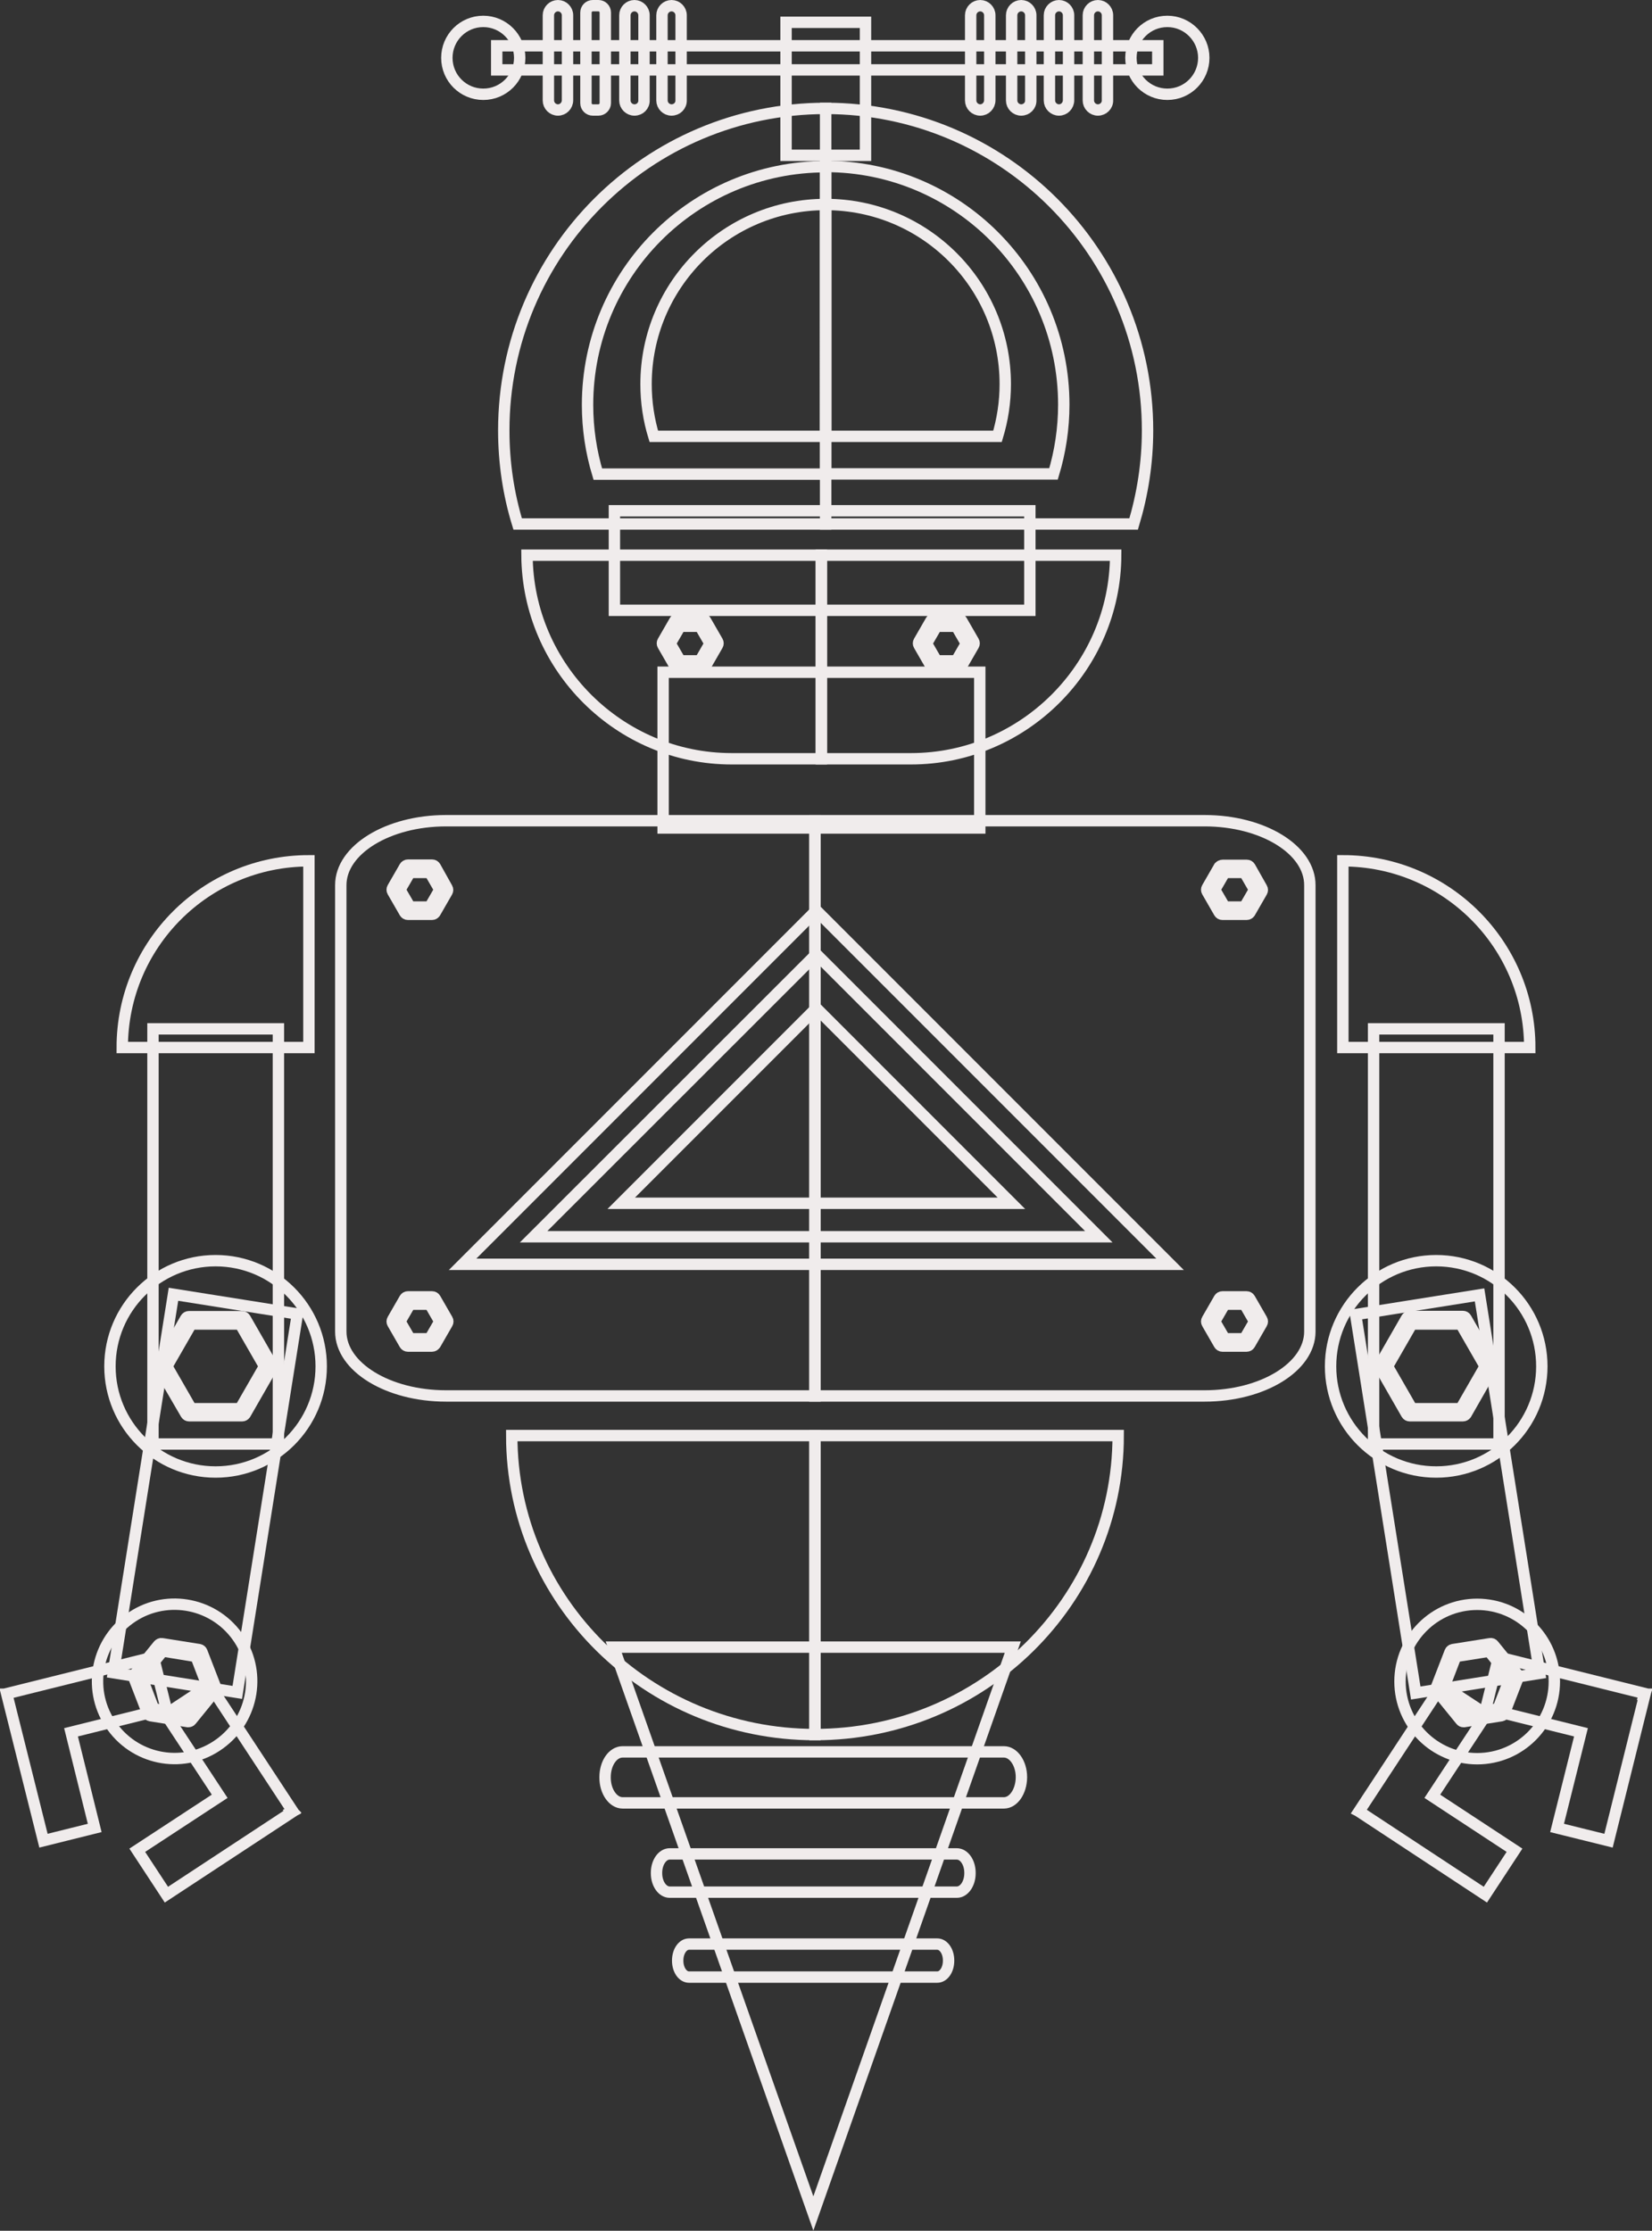<?xml version="1.0" encoding="utf-8"?>
<!-- Generator: Adobe Illustrator 27.2.0, SVG Export Plug-In . SVG Version: 6.00 Build 0)  -->
<svg version="1.1" id="Layer_1" xmlns="http://www.w3.org/2000/svg" xmlns:xlink="http://www.w3.org/1999/xlink" x="0px" y="0px"
	 viewBox="0 0 72.57 97.96" style="enable-background:new 0 0 72.57 97.96;" xml:space="preserve">
<rect x="0" y="0" width="72.57" height="97.96" fill="#333333" stroke="none"/>
<style type="text/css">
	.st0{fill:none;stroke:#F0ECEC;stroke-width:0.5;stroke-miterlimit:10;}
</style>
<g>
	<polygon class="st0" points="44.49,72.33 35.73,97.2 26.96,72.33 	"/>
	<rect id="XMLID_1202_" x="21.82" y="2.01" class="st0" width="29.04" height="1.06"/>
	<rect id="XMLID_1201_" x="34.53" y="0.98" class="st0" width="3.49" height="5.84"/>
	<rect id="XMLID_1200_" x="29.13" y="29.52" class="st0" width="13.91" height="6.84"/>
	<rect id="XMLID_1199_" x="26.99" y="22.43" class="st0" width="18.25" height="4.37"/>
	<path class="st0" d="M36.27,4.76c-7.81,0-14.14,6.33-14.14,14.14c0,1.43,0.21,2.81,0.61,4.11h13.53V4.76z"/>
	<path class="st0" d="M49.8,23.01c0.39-1.3,0.61-2.68,0.61-4.11c0-7.81-6.33-14.14-14.14-14.14v18.25H49.8z"/>
	<path class="st0" d="M36.27,7.32c-5.78,0-10.46,4.68-10.46,10.46c0,1.06,0.16,2.08,0.45,3.04h10.01V7.32z"/>
	<path class="st0" d="M46.28,20.81c0.29-0.96,0.45-1.98,0.45-3.04c0-5.78-4.68-10.46-10.46-10.46v13.5H46.28z"/>
	<path class="st0" d="M36.27,8.98c-4.36,0-7.89,3.53-7.89,7.89c0,0.8,0.12,1.57,0.34,2.29h7.55V8.98z"/>
	<path class="st0" d="M43.82,19.16c0.22-0.73,0.34-1.5,0.34-2.29c0-4.36-3.53-7.89-7.89-7.89v10.18H43.82z"/>
	<path id="XMLID_1198_" class="st0" d="M24.51,4.83L24.51,4.83c-0.23,0-0.42-0.19-0.42-0.42V0.67c0-0.23,0.19-0.42,0.42-0.42l0,0
		c0.23,0,0.42,0.19,0.42,0.42v3.73C24.93,4.64,24.74,4.83,24.51,4.83z"/>
	<path id="XMLID_1197_" class="st0" d="M26.29,4.83h-0.25c-0.16,0-0.3-0.13-0.3-0.3V0.55c0-0.16,0.13-0.3,0.3-0.3h0.25
		c0.16,0,0.3,0.13,0.3,0.3v3.98C26.59,4.69,26.45,4.83,26.29,4.83z"/>
	<path id="XMLID_1196_" class="st0" d="M27.87,4.83L27.87,4.83c-0.23,0-0.42-0.19-0.42-0.42V0.67c0-0.23,0.19-0.42,0.42-0.42l0,0
		c0.23,0,0.42,0.19,0.42,0.42v3.73C28.3,4.64,28.11,4.83,27.87,4.83z"/>
	<path id="XMLID_1195_" class="st0" d="M29.5,4.83L29.5,4.83c-0.23,0-0.42-0.19-0.42-0.42V0.67c0-0.23,0.19-0.42,0.42-0.42l0,0
		c0.23,0,0.42,0.19,0.42,0.42v3.73C29.93,4.64,29.74,4.83,29.5,4.83z"/>
	<path id="XMLID_1194_" class="st0" d="M43.06,4.83L43.06,4.83c-0.23,0-0.42-0.19-0.42-0.42V0.67c0-0.23,0.19-0.42,0.42-0.42l0,0
		c0.23,0,0.42,0.19,0.42,0.42v3.73C43.48,4.64,43.29,4.83,43.06,4.83z"/>
	<path id="XMLID_1193_" class="st0" d="M44.86,4.83L44.86,4.83c-0.23,0-0.42-0.19-0.42-0.42V0.67c0-0.23,0.19-0.42,0.42-0.42l0,0
		c0.23,0,0.42,0.19,0.42,0.42v3.73C45.29,4.64,45.1,4.83,44.86,4.83z"/>
	<path id="XMLID_1192_" class="st0" d="M46.52,4.83L46.52,4.83c-0.23,0-0.42-0.19-0.42-0.42V0.67c0-0.23,0.19-0.42,0.42-0.42l0,0
		c0.23,0,0.42,0.19,0.42,0.42v3.73C46.94,4.64,46.75,4.83,46.52,4.83z"/>
	<path id="XMLID_1191_" class="st0" d="M48.23,4.83L48.23,4.83c-0.23,0-0.42-0.19-0.42-0.42V0.67c0-0.23,0.19-0.42,0.42-0.42l0,0
		c0.23,0,0.42,0.19,0.42,0.42v3.73C48.66,4.64,48.46,4.83,48.23,4.83z"/>
	<path id="XMLID_1190_" class="st0" d="M23.15,24.38c0.03,4.92,4.06,8.94,8.99,8.94h3.94v-8.94H23.15z"/>
	<path id="XMLID_1189_" class="st0" d="M49.01,24.38H36.08v8.94h3.94C44.95,33.32,48.99,29.3,49.01,24.38z"/>
	<g>
		<polygon id="XMLID_1188_" class="st0" points="29.79,29.17 29.26,28.26 29.79,27.34 30.85,27.34 31.38,28.26 30.85,29.17 		"/>
		<path class="st0" d="M30.85,29.33h-1.06c-0.06,0-0.11-0.03-0.14-0.08l-0.53-0.92c-0.03-0.05-0.03-0.11,0-0.16l0.53-0.92
			c0.03-0.05,0.08-0.08,0.14-0.08h1.06c0.06,0,0.11,0.03,0.14,0.08l0.53,0.92c0.03,0.05,0.03,0.11,0,0.16l-0.53,0.92
			C30.96,29.3,30.91,29.33,30.85,29.33z M29.88,29.02h0.87l0.44-0.76l-0.44-0.76h-0.87l-0.44,0.76L29.88,29.02z"/>
	</g>
	<g>
		<polygon id="XMLID_1187_" class="st0" points="41.05,29.17 40.52,28.26 41.05,27.34 42.1,27.34 42.63,28.26 42.1,29.17 		"/>
		<path class="st0" d="M42.1,29.33h-1.06c-0.06,0-0.11-0.03-0.14-0.08l-0.53-0.92c-0.03-0.05-0.03-0.11,0-0.16l0.53-0.92
			c0.03-0.05,0.08-0.08,0.14-0.08h1.06c0.06,0,0.11,0.03,0.14,0.08l0.53,0.92c0.03,0.05,0.03,0.11,0,0.16l-0.53,0.92
			C42.21,29.3,42.16,29.33,42.1,29.33z M41.14,29.02h0.87l0.44-0.76l-0.44-0.76h-0.87l-0.44,0.76L41.14,29.02z"/>
	</g>
	<path class="st0" d="M22.83,2.54c0,0.88-0.71,1.6-1.6,1.6c-0.88,0-1.6-0.71-1.6-1.6c0-0.88,0.71-1.6,1.6-1.6
		C22.11,0.94,22.83,1.66,22.83,2.54z"/>
	<path class="st0" d="M52.88,2.54c0,0.88-0.71,1.6-1.6,1.6c-0.88,0-1.6-0.71-1.6-1.6c0-0.88,0.71-1.6,1.6-1.6
		C52.16,0.94,52.88,1.66,52.88,2.54z"/>
	<path class="st0" d="M19.59,36.04c-2.54,0-4.62,1.27-4.62,2.83v16.71v0.63v2.26c0,1.56,2.08,2.83,4.62,2.83H35.8v-5.09v-0.63V36.04
		H19.59z"/>
	<path class="st0" d="M52.92,36.04H35.8v5.23v0.49V61.3h17.12c2.54,0,4.62-1.27,4.62-2.83V41.77v-0.49v-2.4
		C57.55,37.31,55.47,36.04,52.92,36.04z"/>
	<path class="st0" d="M22.48,63.04H35.8v13.13C28.45,76.17,22.48,70.29,22.48,63.04z"/>
	<path class="st0" d="M35.8,76.17V63.04h13.32C49.12,70.29,43.16,76.17,35.8,76.17z"/>
	<path class="st0" d="M44.1,79.17H27.35c-0.42,0-0.77-0.5-0.77-1.11v-0.02c0-0.61,0.34-1.11,0.77-1.11H44.1
		c0.42,0,0.77,0.5,0.77,1.11v0.02C44.86,78.67,44.52,79.17,44.1,79.17z"/>
	<path class="st0" d="M42.03,83.09H29.42c-0.32,0-0.58-0.37-0.58-0.83v-0.02c0-0.46,0.26-0.83,0.58-0.83h12.61
		c0.32,0,0.58,0.37,0.58,0.83v0.02C42.61,82.72,42.35,83.09,42.03,83.09z"/>
	<path class="st0" d="M41.17,86.82h-10.9c-0.28,0-0.5-0.32-0.5-0.72v-0.01c0-0.4,0.22-0.72,0.5-0.72h10.9c0.28,0,0.5,0.32,0.5,0.72
		v0.01C41.67,86.5,41.45,86.82,41.17,86.82z"/>
	<g>
		<polygon id="XMLID_1186_" class="st0" points="17.92,39.99 17.39,39.08 17.92,38.16 18.98,38.16 19.5,39.08 18.98,39.99 		"/>
		<path class="st0" d="M18.98,40.15h-1.06c-0.06,0-0.11-0.03-0.14-0.08l-0.53-0.92c-0.03-0.05-0.03-0.11,0-0.16l0.53-0.92
			c0.03-0.05,0.08-0.08,0.14-0.08h1.06c0.06,0,0.11,0.03,0.14,0.08L19.64,39c0.03,0.05,0.03,0.11,0,0.16l-0.53,0.92
			C19.08,40.12,19.03,40.15,18.98,40.15z M18.01,39.83h0.87l0.44-0.76l-0.44-0.76h-0.87l-0.44,0.76L18.01,39.83z"/>
	</g>
	<g>
		<polygon id="XMLID_1185_" class="st0" points="53.71,39.99 53.18,39.08 53.71,38.16 54.76,38.16 55.29,39.08 54.76,39.99 		"/>
		<path class="st0" d="M54.76,40.15h-1.06c-0.06,0-0.11-0.03-0.14-0.08l-0.53-0.92c-0.03-0.05-0.03-0.11,0-0.16l0.53-0.92
			C53.6,38.03,53.65,38,53.71,38h1.06c0.06,0,0.11,0.03,0.14,0.08L55.43,39c0.03,0.05,0.03,0.11,0,0.16l-0.53,0.92
			C54.87,40.12,54.82,40.15,54.76,40.15z M53.8,39.83h0.87l0.44-0.76l-0.44-0.76H53.8l-0.44,0.76L53.8,39.83z"/>
	</g>
	<g>
		<polygon id="XMLID_1184_" class="st0" points="17.92,58.95 17.39,58.03 17.92,57.11 18.98,57.11 19.5,58.03 18.98,58.95 		"/>
		<path class="st0" d="M18.98,59.11h-1.06c-0.06,0-0.11-0.03-0.14-0.08l-0.53-0.92c-0.03-0.05-0.03-0.11,0-0.16l0.53-0.92
			c0.03-0.05,0.08-0.08,0.14-0.08h1.06c0.06,0,0.11,0.03,0.14,0.08l0.53,0.92c0.03,0.05,0.03,0.11,0,0.16l-0.53,0.92
			C19.08,59.08,19.03,59.11,18.98,59.11z M18.01,58.79h0.87l0.44-0.76l-0.44-0.76h-0.87l-0.44,0.76L18.01,58.79z"/>
	</g>
	<g>
		<polygon id="XMLID_1183_" class="st0" points="53.71,58.95 53.18,58.03 53.71,57.12 54.76,57.12 55.29,58.03 54.76,58.95 		"/>
		<path class="st0" d="M54.76,59.11h-1.06c-0.06,0-0.11-0.03-0.14-0.08l-0.53-0.92c-0.03-0.05-0.03-0.11,0-0.16l0.53-0.92
			c0.03-0.05,0.08-0.08,0.14-0.08h1.06c0.06,0,0.11,0.03,0.14,0.08l0.53,0.92c0.03,0.05,0.03,0.11,0,0.16l-0.53,0.92
			C54.87,59.08,54.82,59.11,54.76,59.11z M53.8,58.79h0.87l0.44-0.76l-0.44-0.76H53.8l-0.44,0.76L53.8,58.79z"/>
	</g>
	
		<rect x="60.81" y="57.17" transform="matrix(0.988 -0.157 0.157 0.988 -9.505 10.79)" class="st0" width="5.51" height="16.82"/>
	<polygon class="st0" points="65.25,83.2 59.72,79.56 59.72,79.55 59.7,79.54 63.34,74 65.29,75.28 62.92,78.88 66.53,81.25 	"/>
	<polygon class="st0" points="70.66,80.83 72.26,74.4 72.25,74.4 72.26,74.37 65.83,72.77 65.27,75.03 69.45,76.07 68.4,80.27 	"/>
	<circle class="st0" cx="64.89" cy="73.84" r="3.39"/>
	<g>
		<polygon id="XMLID_1182_" class="st0" points="65.93,75.18 66.53,73.63 65.48,72.33 63.84,72.59 63.24,74.15 64.29,75.44 		"/>
		<path class="st0" d="M64.29,75.6c-0.05,0-0.09-0.02-0.12-0.06l-1.05-1.29c-0.04-0.04-0.05-0.1-0.02-0.16l0.6-1.55
			c0.02-0.05,0.07-0.09,0.12-0.1l1.64-0.26c0.06-0.01,0.11,0.01,0.15,0.06l1.05,1.29c0.04,0.04,0.05,0.1,0.02,0.16l-0.6,1.55
			c-0.02,0.05-0.07,0.09-0.12,0.1l-1.64,0.26C64.31,75.6,64.3,75.6,64.29,75.6z M63.42,74.12l0.93,1.15l1.46-0.23l0.53-1.38
			l-0.93-1.15l-1.46,0.23L63.42,74.12z"/>
	</g>
	<rect x="60.34" y="45.18" class="st0" width="5.51" height="18.23"/>
	<path id="XMLID_1181_" class="st0" d="M58.99,37.8V46h8.21C67.2,41.47,63.52,37.8,58.99,37.8z"/>
	<circle class="st0" cx="63.09" cy="60" r="4.64"/>
	<g>
		<polygon id="XMLID_1180_" class="st0" points="61.93,62.02 60.77,60 61.93,57.98 64.26,57.98 65.42,60 64.26,62.02 		"/>
		<path class="st0" d="M64.26,62.17h-2.33c-0.06,0-0.11-0.03-0.14-0.08l-1.16-2.02c-0.03-0.05-0.03-0.11,0-0.16l1.16-2.02
			c0.03-0.05,0.08-0.08,0.14-0.08h2.33c0.06,0,0.11,0.03,0.14,0.08l1.16,2.02c0.03,0.05,0.03,0.11,0,0.16L64.4,62.1
			C64.37,62.14,64.32,62.17,64.26,62.17z M62.02,61.86h2.15L65.24,60l-1.07-1.86h-2.15L60.95,60L62.02,61.86z"/>
	</g>
	
		<rect x="0.59" y="62.82" transform="matrix(0.157 -0.988 0.988 0.157 -57.179 64.174)" class="st0" width="16.82" height="5.51"/>
	<polygon class="st0" points="7.31,83.2 12.85,79.56 12.84,79.55 12.86,79.54 9.22,74 7.28,75.28 9.65,78.88 6.03,81.25 	"/>
	<polygon class="st0" points="1.91,80.83 0.3,74.4 0.31,74.4 0.31,74.37 6.74,72.77 7.3,75.03 3.12,76.07 4.16,80.27 	"/>
	<path class="st0" d="M4.93,75.82c-1.1-1.51-0.76-3.63,0.75-4.73c1.51-1.1,3.63-0.76,4.73,0.75c1.1,1.51,0.76,3.63-0.75,4.73
		C8.15,77.68,6.03,77.34,4.93,75.82z"/>
	<g>
		<polygon id="XMLID_1179_" class="st0" points="6.63,75.18 6.04,73.63 7.08,72.33 8.73,72.59 9.32,74.15 8.27,75.44 		"/>
		<path class="st0" d="M8.27,75.6c-0.01,0-0.02,0-0.02,0l-1.64-0.26c-0.06-0.01-0.1-0.05-0.12-0.1l-0.6-1.55
			c-0.02-0.05-0.01-0.11,0.02-0.16l1.05-1.29c0.04-0.04,0.09-0.07,0.15-0.06l1.64,0.26c0.06,0.01,0.1,0.05,0.12,0.1l0.6,1.55
			c0.02,0.05,0.01,0.11-0.02,0.16L8.4,75.54C8.37,75.58,8.32,75.6,8.27,75.6z M6.75,75.04l1.46,0.23l0.93-1.15l-0.53-1.38L7.15,72.5
			l-0.93,1.15L6.75,75.04z"/>
	</g>
	<rect x="6.72" y="45.18" class="st0" width="5.51" height="18.23"/>
	<path id="XMLID_1178_" class="st0" d="M13.57,37.8V46H5.37C5.37,41.47,9.04,37.8,13.57,37.8z"/>
	<circle class="st0" cx="9.47" cy="60" r="4.64"/>
	<g>
		<polygon id="XMLID_1177_" class="st0" points="10.64,62.02 11.8,60 10.64,57.98 8.31,57.98 7.14,60 8.31,62.02 		"/>
		<path class="st0" d="M10.64,62.17H8.31c-0.06,0-0.11-0.03-0.14-0.08L7,60.08c-0.03-0.05-0.03-0.11,0-0.16l1.16-2.02
			c0.03-0.05,0.08-0.08,0.14-0.08h2.33c0.06,0,0.11,0.03,0.14,0.08l1.16,2.02c0.03,0.05,0.03,0.11,0,0.16l-1.16,2.02
			C10.74,62.14,10.69,62.17,10.64,62.17z M8.4,61.86h2.15L11.62,60l-1.07-1.86H8.4L7.33,60L8.4,61.86z"/>
	</g>
	<polygon class="st0" points="51.4,55.52 35.86,39.98 20.32,55.52 	"/>
	<polygon class="st0" points="48.27,54.31 35.86,41.9 23.44,54.31 	"/>
	<polygon class="st0" points="44.43,52.84 35.86,44.27 27.29,52.84 	"/>
</g>
</svg>
